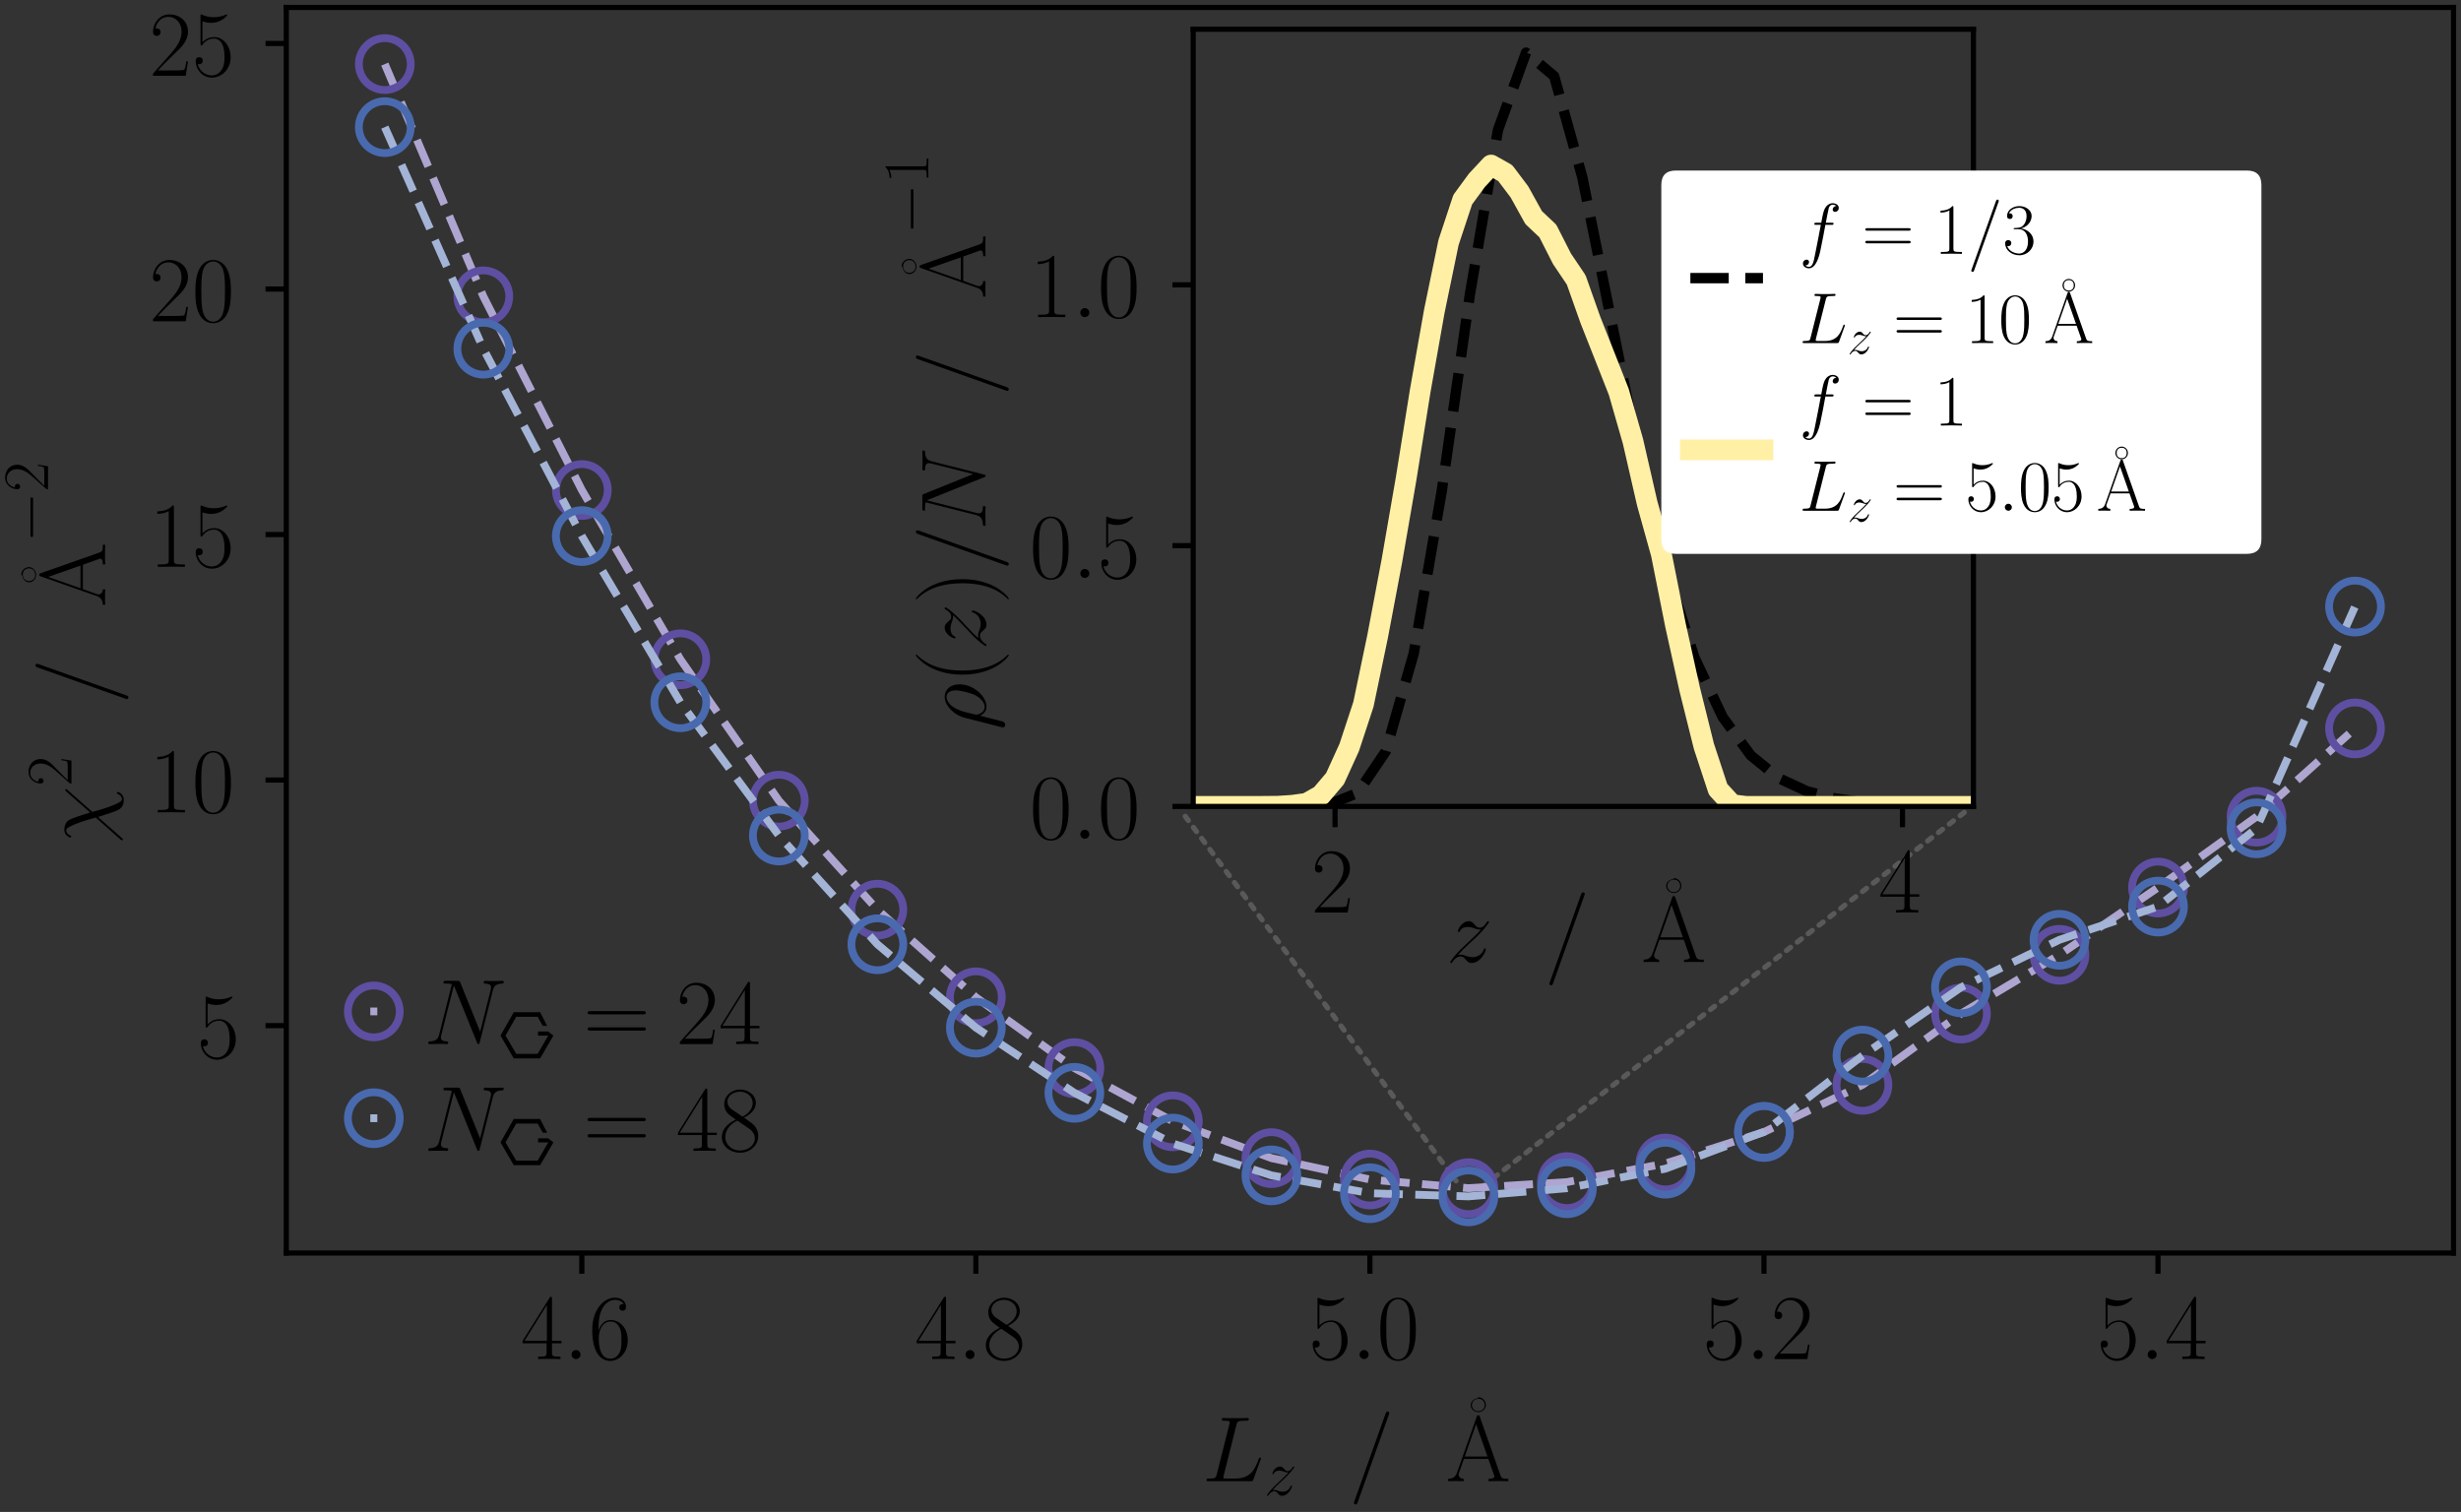 <?xml version="1.0" encoding="utf-8" standalone="no"?>
<!DOCTYPE svg PUBLIC "-//W3C//DTD SVG 1.1//EN"
  "http://www.w3.org/Graphics/SVG/1.1/DTD/svg11.dtd">
<!-- Created with matplotlib (https://matplotlib.org/) -->
<svg height="145.762pt" version="1.1" viewBox="0 0 237.251 145.762" width="237.251pt" xmlns="http://www.w3.org/2000/svg" xmlns:xlink="http://www.w3.org/1999/xlink">
 <rect x="0" y="0" width="237.251" height="145.762" fill="#333333" stroke="none"/>
 <defs>
  <style type="text/css">*{stroke-linecap:butt;stroke-linejoin:round;}</style>
 </defs>
 <g id="figure_1">
  <g id="patch_1">
   <path d="M 0 145.762 
L 237.251 145.762 
L 237.251 0 
L 0 0 
z
" style="fill:none;"/>
  </g>
  <g id="axes_1">
   <g id="patch_2">
    <path d="M 27.599 120.797 
L 236.531 120.797 
L 236.531 0.72 
L 27.599 0.72 
z
" style="fill:none;"/>
   </g>
   <g id="patch_3">
    <path d="M 114.263 78.701 
Q 127.317 96.271 140.371 113.841 
" style="fill:none;opacity:0.5;stroke:#808080;stroke-dasharray:0.5,0.825;stroke-dashoffset:0;stroke-linecap:round;stroke-width:0.5;"/>
   </g>
   <g id="patch_4">
    <path d="M 189.363 78.327 
Q 166.252 96.273 143.14 114.219 
" style="fill:none;opacity:0.5;stroke:#808080;stroke-dasharray:0.5,0.825;stroke-dashoffset:0;stroke-linecap:round;stroke-width:0.5;"/>
   </g>
   <g id="matplotlib.axis_1">
    <g id="xtick_1">
     <g id="line2d_1">
      <defs>
       <path d="M 0 0 
L 0 2 
" id="mc0e688451a" style="stroke:#000000;stroke-width:0.5;"/>
      </defs>
      <g>
       <use style="stroke:#000000;stroke-width:0.5;" x="56.09" xlink:href="#mc0e688451a" y="120.797"/>
      </g>
     </g>
     <g id="text_1">
      <!-- $\mathdefault{4.6}$ -->
      <g transform="translate(50.203 131.023)scale(0.09 -0.09)">
       <defs>
        <path d="M 33.594 64.797 
C 33.594 66.891 33.5 67 31.703 67 
L 2 19.594 
L 2 17 
L 27.797 17 
L 27.797 7.188 
C 27.797 3.594 27.594 2.594 20.594 2.594 
L 18.703 2.594 
L 18.703 0 
C 21.906 0.188 27.297 0.188 30.703 0.188 
C 34.094 0.188 39.5 0.188 42.703 0 
L 42.703 2.594 
L 40.797 2.594 
C 33.797 2.594 33.594 3.594 33.594 7.188 
L 33.594 17 
L 43.797 17 
L 43.797 19.594 
L 33.594 19.594 
z
M 28.094 58.172 
L 28.094 19.594 
L 4 19.594 
z
" id="CMR17-52"/>
        <path d="M 18.406 4.797 
C 18.406 7.688 16 9.688 13.594 9.688 
C 10.703 9.688 8.703 7.297 8.703 4.891 
C 8.703 2 11.094 0 13.5 0 
C 16.406 0 18.406 2.391 18.406 4.797 
z
" id="CMMI12-58"/>
        <path d="M 10.594 34.344 
C 10.594 58 21.797 63.688 28.297 63.688 
C 30.406 63.688 35.5 63.266 37.5 59.094 
C 35.906 59.094 32.906 59.094 32.906 55.594 
C 32.906 52.891 35.094 52 36.5 52 
C 37.406 52 40.094 52.391 40.094 55.797 
C 40.094 62.297 35.094 66 28.203 66 
C 16.297 66 3.797 53.297 3.797 31.422 
C 3.797 4.016 15.094 -2 23.094 -2 
C 32.797 -2 42 6.734 42 20.234 
C 42 32.828 33.906 42 23.703 42 
C 17.594 42 13.094 37.969 10.594 30.922 
z
M 23.094 0.391 
C 10.797 0.391 10.797 18.938 10.797 22.656 
C 10.797 29.906 14.203 40.391 23.5 40.391 
C 25.203 40.391 30.094 40.391 33.406 33.438 
C 35.203 29.516 35.203 25.375 35.203 20.344 
C 35.203 14.906 35.203 10.875 33.094 6.844 
C 30.906 2.703 27.703 0.391 23.094 0.391 
z
" id="CMR17-54"/>
       </defs>
       <use transform="scale(0.996)" xlink:href="#CMR17-52"/>
       <use transform="translate(45.69 0)scale(0.996)" xlink:href="#CMMI12-58"/>
       <use transform="translate(72.788 0)scale(0.996)" xlink:href="#CMR17-54"/>
      </g>
     </g>
    </g>
    <g id="xtick_2">
     <g id="line2d_2">
      <g>
       <use style="stroke:#000000;stroke-width:0.5;" x="94.078" xlink:href="#mc0e688451a" y="120.797"/>
      </g>
     </g>
     <g id="text_2">
      <!-- $\mathdefault{4.8}$ -->
      <g transform="translate(88.19 131.023)scale(0.09 -0.09)">
       <defs>
        <path d="M 27.203 35.766 
C 33.5 38.969 39.906 43.797 39.906 51.531 
C 39.906 60.688 31.094 66 23 66 
C 13.906 66 5.906 59.375 5.906 50.234 
C 5.906 47.719 6.5 43.391 10.406 39.578 
C 11.406 38.578 15.594 35.562 18.297 33.656 
C 13.797 31.344 3.297 25.812 3.297 14.766 
C 3.297 4.406 13.094 -2 22.797 -2 
C 33.5 -2 42.5 5.719 42.5 15.969 
C 42.5 25.109 36.406 29.328 32.406 32.047 
z
M 14.094 44.609 
C 13.297 45.109 9.297 48.219 9.297 52.938 
C 9.297 59.078 15.594 63.688 22.797 63.688 
C 30.703 63.688 36.5 58.062 36.5 51.531 
C 36.5 42.188 26.094 36.859 25.594 36.859 
C 25.5 36.859 25.406 36.859 24.594 37.469 
z
M 32.5 24 
C 34 22.906 38.797 19.578 38.797 13.453 
C 38.797 6.016 31.406 0.391 23 0.391 
C 13.906 0.391 7 6.922 7 14.859 
C 7 22.797 13.094 29.438 20 32.547 
z
" id="CMR17-56"/>
       </defs>
       <use transform="scale(0.996)" xlink:href="#CMR17-52"/>
       <use transform="translate(45.69 0)scale(0.996)" xlink:href="#CMMI12-58"/>
       <use transform="translate(72.788 0)scale(0.996)" xlink:href="#CMR17-56"/>
      </g>
     </g>
    </g>
    <g id="xtick_3">
     <g id="line2d_3">
      <g>
       <use style="stroke:#000000;stroke-width:0.5;" x="132.065" xlink:href="#mc0e688451a" y="120.797"/>
      </g>
     </g>
     <g id="text_3">
      <!-- $\mathdefault{5.0}$ -->
      <g transform="translate(126.178 131.023)scale(0.09 -0.09)">
       <defs>
        <path d="M 11.406 58.594 
C 12.406 58.188 16.5 56.891 20.703 56.891 
C 30 56.891 35.094 61.891 38 64.688 
C 38 65.484 38 66 37.406 66 
C 37.297 66 37.094 66 36.297 65.594 
C 32.797 64.094 28.703 63 23.703 63 
C 20.703 63 16.203 63.359 11.297 65.484 
C 10.203 66 10 66 9.906 66 
C 9.406 66 9.297 65.891 9.297 63.906 
L 9.297 34.859 
C 9.297 33.016 9.297 32.5 10.297 32.5 
C 10.797 32.5 11 32.703 11.5 33.422 
C 14.703 38.047 19.094 40 24.094 40 
C 27.594 40 35.094 37.734 35.094 20.203 
C 35.094 16.984 35.094 11.188 32.094 6.594 
C 29.594 2.484 25.703 0.391 21.406 0.391 
C 14.797 0.391 8.094 4.984 6.297 12.688 
C 6.703 12.594 7.5 12.391 7.906 12.391 
C 9.203 12.391 11.703 13.094 11.703 16.188 
C 11.703 18.891 9.797 20 7.906 20 
C 5.594 20 4.094 18.594 4.094 15.797 
C 4.094 7.094 11 -2 21.594 -2 
C 31.906 -2 41.703 6.891 41.703 19.797 
C 41.703 32.094 33.906 41.594 24.203 41.594 
C 19.094 41.594 14.797 39.688 11.406 36 
z
" id="CMR17-53"/>
        <path d="M 42 31.844 
C 42 37.969 41.906 48.422 37.703 56.453 
C 34 63.484 28.094 66 22.906 66 
C 18.094 66 12 63.781 8.203 56.562 
C 4.203 49.016 3.797 39.672 3.797 31.844 
C 3.797 26.109 3.906 17.375 7 9.734 
C 11.297 -0.609 19 -2 22.906 -2 
C 27.5 -2 34.5 -0.109 38.594 9.438 
C 41.594 16.375 42 24.5 42 31.844 
z
M 22.906 -0.406 
C 16.5 -0.406 12.703 5.125 11.297 12.75 
C 10.203 18.688 10.203 27.328 10.203 32.953 
C 10.203 40.688 10.203 47.109 11.5 53.234 
C 13.406 61.781 19 64.391 22.906 64.391 
C 27 64.391 32.297 61.672 34.203 53.438 
C 35.5 47.719 35.594 40.984 35.594 32.953 
C 35.594 26.422 35.594 18.375 34.406 12.453 
C 32.297 1.5 26.406 -0.406 22.906 -0.406 
z
" id="CMR17-48"/>
       </defs>
       <use transform="scale(0.996)" xlink:href="#CMR17-53"/>
       <use transform="translate(45.69 0)scale(0.996)" xlink:href="#CMMI12-58"/>
       <use transform="translate(72.788 0)scale(0.996)" xlink:href="#CMR17-48"/>
      </g>
     </g>
    </g>
    <g id="xtick_4">
     <g id="line2d_4">
      <g>
       <use style="stroke:#000000;stroke-width:0.5;" x="170.053" xlink:href="#mc0e688451a" y="120.797"/>
      </g>
     </g>
     <g id="text_4">
      <!-- $\mathdefault{5.2}$ -->
      <g transform="translate(164.165 131.023)scale(0.09 -0.09)">
       <defs>
        <path d="M 41.703 15.469 
L 39.906 15.469 
C 38.906 8.391 38.094 7.188 37.703 6.594 
C 37.203 5.797 30 5.797 28.594 5.797 
L 9.406 5.797 
C 13 9.688 20 16.766 28.5 24.938 
C 34.594 30.719 41.703 37.5 41.703 47.391 
C 41.703 59.188 32.297 66 21.797 66 
C 10.797 66 4.094 56.297 4.094 47.297 
C 4.094 43.391 7 42.891 8.203 42.891 
C 9.203 42.891 12.203 43.484 12.203 46.984 
C 12.203 50.094 9.594 51 8.203 51 
C 7.594 51 7 50.891 6.594 50.688 
C 8.5 59.188 14.297 63.391 20.406 63.391 
C 29.094 63.391 34.797 56.5 34.797 47.391 
C 34.797 38.703 29.703 31.219 24 24.734 
L 4.094 2.297 
L 4.094 0 
L 39.297 0 
z
" id="CMR17-50"/>
       </defs>
       <use transform="scale(0.996)" xlink:href="#CMR17-53"/>
       <use transform="translate(45.69 0)scale(0.996)" xlink:href="#CMMI12-58"/>
       <use transform="translate(72.788 0)scale(0.996)" xlink:href="#CMR17-50"/>
      </g>
     </g>
    </g>
    <g id="xtick_5">
     <g id="line2d_5">
      <g>
       <use style="stroke:#000000;stroke-width:0.5;" x="208.04" xlink:href="#mc0e688451a" y="120.797"/>
      </g>
     </g>
     <g id="text_5">
      <!-- $\mathdefault{5.4}$ -->
      <g transform="translate(202.153 131.023)scale(0.09 -0.09)">
       <use transform="scale(0.996)" xlink:href="#CMR17-53"/>
       <use transform="translate(45.69 0)scale(0.996)" xlink:href="#CMMI12-58"/>
       <use transform="translate(72.788 0)scale(0.996)" xlink:href="#CMR17-52"/>
      </g>
     </g>
    </g>
    <g id="text_6">
     <!-- $\alabel{L_z}{\angstrom}$ -->
     <g transform="translate(115.903 142.8)scale(0.09 -0.09)">
      <defs>
       <path d="M 36.703 60.312 
C 37.594 64.094 37.906 65.094 46.703 65.094 
C 49.406 65.094 50.094 65.094 50.094 66.984 
C 50.094 68 49 68 48.594 68 
C 46.594 68 44.297 67.797 42.297 67.797 
L 28.906 67.797 
C 27 67.797 24.797 68 22.906 68 
C 22.094 68 21 68 21 66.094 
C 21 65.094 21.906 65.094 23.406 65.094 
C 29.5 65.094 29.5 64.297 29.5 63.203 
C 29.5 63 29.5 62.406 29.094 60.906 
L 15.594 7.375 
C 14.703 3.891 14.5 2.891 7.5 2.891 
C 5.594 2.891 4.594 2.891 4.594 1.094 
C 4.594 0 5.203 0 7.203 0 
L 52 0 
C 54.203 0 54.297 0.094 55 1.891 
L 62.703 23.094 
C 62.906 23.594 63.094 24.188 63.094 24.484 
C 63.094 25.078 62.594 25.484 62.094 25.484 
C 62 25.484 61.5 25.484 61.297 25.078 
C 61.094 24.984 61.094 24.781 60.297 22.891 
C 57.094 14.141 52.594 2.891 35.703 2.891 
L 26.094 2.891 
C 24.703 2.891 24.5 2.891 23.906 2.984 
C 22.797 3.094 22.703 3.297 22.703 4.094 
C 22.703 4.781 22.906 5.375 23.094 6.281 
z
" id="CMMI12-76"/>
       <path d="M 12.703 7.594 
C 17 12.641 20.5 15.859 25.5 20.516 
C 31.5 25.891 34.094 28.469 35.5 30.031 
C 42.5 37.047 46 42.391 46 43.188 
C 46 44 45.203 44 45 44 
C 44.297 44 44.094 43.594 43.594 42.891 
C 41.094 38.594 38.703 37 36.094 37 
C 34 37 32.906 37.547 31 39.797 
C 28.906 42.297 27.203 44 24.297 44 
C 17 44 12.594 35.391 12.594 33.234 
C 12.594 32.922 12.703 32.297 13.594 32.297 
C 14.406 32.297 14.5 32.719 14.797 33.438 
C 16.5 37.297 21.297 37.734 23.203 37.734 
C 25.297 37.734 27.297 37.297 29.406 36.594 
C 33.203 34.984 34.797 34.984 35.797 34.984 
C 36.5 34.984 36.906 34.984 37.406 35.094 
C 34.094 31.062 28.703 26.094 24.203 21.859 
L 14.094 12.234 
C 8 5.938 4.297 0.5 4.297 -0.203 
C 4.297 -0.812 4.797 -1 5.406 -1 
C 6 -1 6.094 -0.906 6.797 0.297 
C 8.406 2.797 11.594 6 15.297 6 
C 17.406 6 18.406 5.562 20.406 3.297 
C 22.297 1.094 24 -1 27.203 -1 
C 37 -1 42.594 11.297 42.594 13.688 
C 42.594 14.094 42.5 14.719 41.5 14.719 
C 40.703 14.719 40.594 14.297 40.297 13.266 
C 38.094 7.188 32.203 5.25 28.297 5.25 
C 26.203 5.25 24.203 5.688 22.094 6.391 
C 18.094 8 17 8 15.703 8 
C 14.703 8 13.594 8 12.703 7.594 
z
" id="CMMI12-122"/>
       <path d="M 42.906 71.297 
C 42.906 71.391 43.5 72.891 43.5 73.094 
C 43.5 74.297 42.5 75 41.703 75 
C 41.203 75 40.297 75 39.5 72.797 
L 6 -21.312 
C 6 -21.406 5.406 -22.906 5.406 -23.109 
C 5.406 -24.312 6.406 -25 7.203 -25 
C 7.797 -25 8.703 -24.906 9.406 -22.812 
z
" id="CMMI12-61"/>
       <path d="M 32.594 64 
C 29 63.328 25.406 60.875 25.406 56.453 
L 25.406 55.781 
C 25.906 51.922 29.5 49 33.594 49 
C 37.703 49 41.703 52.484 41.703 56.547 
L 41.703 57.297 
C 41.203 61.891 37.594 65 33.5 65 
C 33.203 64.094 32.906 64 32.594 64 
z
M 26.703 55.781 
L 26.703 56.453 
C 26.703 61 30 63.391 33.703 63.391 
C 37.406 63.391 39.906 60.891 40.406 57.5 
L 40.406 56.797 
C 40.406 52.391 37.094 50 33.406 50 
C 29.703 50 27.203 52.5 26.703 55.891 
z
" id="Computer_Modern_Roman-6"/>
       <path d="M 36.297 69.391 
C 35.797 70.688 35.594 71 34.594 71 
C 33.594 71 33.406 70.688 32.906 69.391 
L 11.703 9.062 
C 9.797 3.688 5.797 2.594 2.297 2.594 
L 2.297 0 
C 4.094 0.188 8.094 0.188 10 0.188 
C 12.5 0.188 16.5 0.188 18.906 0 
L 18.906 2.594 
C 14.203 2.797 13.5 5.969 13.5 7.172 
C 13.5 8.062 13.703 8.562 13.906 9.156 
L 19.203 24 
L 45.406 24 
L 51.406 7.078 
C 51.906 5.875 51.906 5.672 51.906 5.281 
C 51.906 2.594 47.594 2.594 45.703 2.594 
L 45.703 0 
C 48.594 0.188 53.797 0.188 56.906 0.188 
C 59.5 0.188 64.5 0.188 66.906 0 
L 66.906 2.594 
C 61.594 2.594 59.797 2.594 58.5 6.281 
z
M 32.297 61.312 
L 44.5 26.594 
L 20.094 26.594 
z
" id="CMR17-65"/>
      </defs>
      <use transform="scale(0.996)" xlink:href="#CMMI12-76"/>
      <use transform="translate(66.371 -14.944)scale(0.697)" xlink:href="#CMMI12-122"/>
      <use transform="translate(157.045 0)scale(0.996)" xlink:href="#CMMI12-61"/>
      <use transform="translate(262.284 25.192)scale(0.996)" xlink:href="#Computer_Modern_Roman-6"/>
      <use transform="translate(261.168 0)scale(0.996)" xlink:href="#CMR17-65"/>
     </g>
    </g>
   </g>
   <g id="matplotlib.axis_2">
    <g id="ytick_1">
     <g id="line2d_6">
      <defs>
       <path d="M 0 0 
L -2 0 
" id="m5ebac0541a" style="stroke:#000000;stroke-width:0.5;"/>
      </defs>
      <g>
       <use style="stroke:#000000;stroke-width:0.5;" x="27.599" xlink:href="#m5ebac0541a" y="98.875"/>
      </g>
     </g>
     <g id="text_7">
      <!-- $\mathdefault{5}$ -->
      <g transform="translate(18.992 101.988)scale(0.09 -0.09)">
       <use transform="scale(0.996)" xlink:href="#CMR17-53"/>
      </g>
     </g>
    </g>
    <g id="ytick_2">
     <g id="line2d_7">
      <g>
       <use style="stroke:#000000;stroke-width:0.5;" x="27.599" xlink:href="#m5ebac0541a" y="75.204"/>
      </g>
     </g>
     <g id="text_8">
      <!-- $\mathdefault{10}$ -->
      <g transform="translate(14.384 78.318)scale(0.09 -0.09)">
       <defs>
        <path d="M 26.594 63.797 
C 26.594 65.891 26.5 66 25.094 66 
C 21.203 61.359 15.297 59.891 9.703 59.688 
C 9.406 59.688 8.906 59.688 8.797 59.5 
C 8.703 59.297 8.703 59.094 8.703 57 
C 11.797 57 17 57.594 21 59.984 
L 21 7.297 
C 21 3.797 20.797 2.594 12.203 2.594 
L 9.203 2.594 
L 9.203 0 
C 14 0.094 19 0.188 23.797 0.188 
C 28.594 0.188 33.594 0.094 38.406 0 
L 38.406 2.594 
L 35.406 2.594 
C 26.797 2.594 26.594 3.688 26.594 7.297 
z
" id="CMR17-49"/>
       </defs>
       <use transform="scale(0.996)" xlink:href="#CMR17-49"/>
       <use transform="translate(45.69 0)scale(0.996)" xlink:href="#CMR17-48"/>
      </g>
     </g>
    </g>
    <g id="ytick_3">
     <g id="line2d_8">
      <g>
       <use style="stroke:#000000;stroke-width:0.5;" x="27.599" xlink:href="#m5ebac0541a" y="51.533"/>
      </g>
     </g>
     <g id="text_9">
      <!-- $\mathdefault{15}$ -->
      <g transform="translate(14.384 54.647)scale(0.09 -0.09)">
       <use transform="scale(0.996)" xlink:href="#CMR17-49"/>
       <use transform="translate(45.69 0)scale(0.996)" xlink:href="#CMR17-53"/>
      </g>
     </g>
    </g>
    <g id="ytick_4">
     <g id="line2d_9">
      <g>
       <use style="stroke:#000000;stroke-width:0.5;" x="27.599" xlink:href="#m5ebac0541a" y="27.863"/>
      </g>
     </g>
     <g id="text_10">
      <!-- $\mathdefault{20}$ -->
      <g transform="translate(14.384 30.976)scale(0.09 -0.09)">
       <use transform="scale(0.996)" xlink:href="#CMR17-50"/>
       <use transform="translate(45.69 0)scale(0.996)" xlink:href="#CMR17-48"/>
      </g>
     </g>
    </g>
    <g id="ytick_5">
     <g id="line2d_10">
      <g>
       <use style="stroke:#000000;stroke-width:0.5;" x="27.599" xlink:href="#m5ebac0541a" y="4.192"/>
      </g>
     </g>
     <g id="text_11">
      <!-- $\mathdefault{25}$ -->
      <g transform="translate(14.384 7.305)scale(0.09 -0.09)">
       <use transform="scale(0.996)" xlink:href="#CMR17-50"/>
       <use transform="translate(45.69 0)scale(0.996)" xlink:href="#CMR17-53"/>
      </g>
     </g>
    </g>
    <g id="text_12">
     <!-- $\alabel{\chi^2}{\angstrom^{-2}}$ -->
     <g transform="translate(10.143 81.29)rotate(-90)scale(0.09 -0.09)">
      <defs>
       <path d="M 33 16.172 
C 30.297 24.406 30.906 23.609 28.406 30.562 
C 25.297 39.109 24.5 39.797 23.094 41.188 
C 21.297 42.797 17.906 44 14.406 44 
C 8.797 44 6.094 38.812 6.094 37.516 
C 6.094 36.922 6.594 36.625 7.203 36.625 
C 8 36.625 8.203 37.125 8.297 37.516 
C 9.797 41.391 12.906 41.984 13.797 41.984 
C 16.703 41.984 19.5 34.844 21.297 30.078 
C 23.703 24.016 24.906 19.844 27.594 10.203 
L 4 -16.406 
C 3.094 -17.5 3.094 -17.906 3.094 -18 
C 3.094 -18.812 3.594 -19 4 -19 
C 4.406 -19 4.703 -18.812 5 -18.5 
C 7.797 -15.719 14 -8.359 16.594 -5.391 
L 28.203 7.719 
C 33.094 -7.484 33.094 -7.672 34.594 -11.359 
C 36.203 -15.125 38.297 -20 46.797 -20 
C 52.5 -20 55.094 -14.922 55.094 -13.531 
C 55.094 -12.844 54.5 -12.641 54 -12.641 
C 53.203 -12.641 53.094 -13.047 52.797 -13.844 
C 51.703 -16.625 49.094 -18 47.5 -18 
C 46.203 -18 44.594 -18 40.203 -6.984 
C 37.594 -0.328 35.297 7.609 33.594 13.781 
L 57.297 40.594 
C 58.094 41.484 58.203 41.594 58.203 41.984 
C 58.203 42.688 57.703 43 57.203 43 
C 56.906 43 56.594 43 55.594 41.891 
z
" id="CMMI12-31"/>
       <path d="M 65.906 23 
C 67.594 23 69.406 23 69.406 25 
C 69.406 27 67.594 27 65.906 27 
L 11.797 27 
C 10.094 27 8.297 27 8.297 25 
C 8.297 23 10.094 23 11.797 23 
z
" id="CMSY10-0"/>
      </defs>
      <use transform="scale(0.996)" xlink:href="#CMMI12-31"/>
      <use transform="translate(61.113 36.154)scale(0.697)" xlink:href="#CMR17-50"/>
      <use transform="translate(148.942 0)scale(0.996)" xlink:href="#CMMI12-61"/>
      <use transform="translate(254.181 25.192)scale(0.996)" xlink:href="#Computer_Modern_Roman-6"/>
      <use transform="translate(253.065 0)scale(0.996)" xlink:href="#CMR17-65"/>
      <use transform="translate(322.138 61.234)scale(0.697)" xlink:href="#CMSY10-0"/>
      <use transform="translate(376.379 61.234)scale(0.697)" xlink:href="#CMR17-50"/>
     </g>
    </g>
   </g>
   <g id="line2d_11">
    <path clip-path="url(#pa6f4c1dc0e)" d="M 37.096 6.178 
L 46.593 28.569 
L 56.09 47.242 
L 65.587 63.56 
L 75.084 77.19 
L 84.581 87.698 
L 94.078 96.146 
L 103.575 102.973 
L 113.071 108.101 
L 122.568 111.65 
L 132.065 113.714 
L 141.562 114.547 
L 151.059 113.963 
L 160.556 112.168 
L 170.053 109.134 
L 179.55 104.588 
L 189.046 97.72 
L 198.543 92.049 
L 208.04 85.564 
L 217.537 78.733 
L 227.034 70.226 
" style="fill:none;stroke:#aea6d0;stroke-dasharray:2.775,1.2;stroke-dashoffset:0;stroke-width:0.75;"/>
    <defs>
     <path d="M 0 2.5 
C 0.663 2.5 1.299 2.237 1.768 1.768 
C 2.237 1.299 2.5 0.663 2.5 0 
C 2.5 -0.663 2.237 -1.299 1.768 -1.768 
C 1.299 -2.237 0.663 -2.5 0 -2.5 
C -0.663 -2.5 -1.299 -2.237 -1.768 -1.768 
C -2.237 -1.299 -2.5 -0.663 -2.5 0 
C -2.5 0.663 -2.237 1.299 -1.768 1.768 
C -1.299 2.237 -0.663 2.5 0 2.5 
z
" id="m2dda5e895d" style="stroke:#5e4fa2;stroke-width:0.75;"/>
    </defs>
    <g clip-path="url(#pa6f4c1dc0e)">
     <use style="fill-opacity:0;stroke:#5e4fa2;stroke-width:0.75;" x="37.096" xlink:href="#m2dda5e895d" y="6.178"/>
     <use style="fill-opacity:0;stroke:#5e4fa2;stroke-width:0.75;" x="46.593" xlink:href="#m2dda5e895d" y="28.569"/>
     <use style="fill-opacity:0;stroke:#5e4fa2;stroke-width:0.75;" x="56.09" xlink:href="#m2dda5e895d" y="47.242"/>
     <use style="fill-opacity:0;stroke:#5e4fa2;stroke-width:0.75;" x="65.587" xlink:href="#m2dda5e895d" y="63.56"/>
     <use style="fill-opacity:0;stroke:#5e4fa2;stroke-width:0.75;" x="75.084" xlink:href="#m2dda5e895d" y="77.19"/>
     <use style="fill-opacity:0;stroke:#5e4fa2;stroke-width:0.75;" x="84.581" xlink:href="#m2dda5e895d" y="87.698"/>
     <use style="fill-opacity:0;stroke:#5e4fa2;stroke-width:0.75;" x="94.078" xlink:href="#m2dda5e895d" y="96.146"/>
     <use style="fill-opacity:0;stroke:#5e4fa2;stroke-width:0.75;" x="103.575" xlink:href="#m2dda5e895d" y="102.973"/>
     <use style="fill-opacity:0;stroke:#5e4fa2;stroke-width:0.75;" x="113.071" xlink:href="#m2dda5e895d" y="108.101"/>
     <use style="fill-opacity:0;stroke:#5e4fa2;stroke-width:0.75;" x="122.568" xlink:href="#m2dda5e895d" y="111.65"/>
     <use style="fill-opacity:0;stroke:#5e4fa2;stroke-width:0.75;" x="132.065" xlink:href="#m2dda5e895d" y="113.714"/>
     <use style="fill-opacity:0;stroke:#5e4fa2;stroke-width:0.75;" x="141.562" xlink:href="#m2dda5e895d" y="114.547"/>
     <use style="fill-opacity:0;stroke:#5e4fa2;stroke-width:0.75;" x="151.059" xlink:href="#m2dda5e895d" y="113.963"/>
     <use style="fill-opacity:0;stroke:#5e4fa2;stroke-width:0.75;" x="160.556" xlink:href="#m2dda5e895d" y="112.168"/>
     <use style="fill-opacity:0;stroke:#5e4fa2;stroke-width:0.75;" x="170.053" xlink:href="#m2dda5e895d" y="109.134"/>
     <use style="fill-opacity:0;stroke:#5e4fa2;stroke-width:0.75;" x="179.55" xlink:href="#m2dda5e895d" y="104.588"/>
     <use style="fill-opacity:0;stroke:#5e4fa2;stroke-width:0.75;" x="189.046" xlink:href="#m2dda5e895d" y="97.72"/>
     <use style="fill-opacity:0;stroke:#5e4fa2;stroke-width:0.75;" x="198.543" xlink:href="#m2dda5e895d" y="92.049"/>
     <use style="fill-opacity:0;stroke:#5e4fa2;stroke-width:0.75;" x="208.04" xlink:href="#m2dda5e895d" y="85.564"/>
     <use style="fill-opacity:0;stroke:#5e4fa2;stroke-width:0.75;" x="217.537" xlink:href="#m2dda5e895d" y="78.733"/>
     <use style="fill-opacity:0;stroke:#5e4fa2;stroke-width:0.75;" x="227.034" xlink:href="#m2dda5e895d" y="70.226"/>
    </g>
   </g>
   <g id="line2d_12">
    <path clip-path="url(#pa6f4c1dc0e)" d="M 37.096 12.256 
L 46.593 33.616 
L 56.09 51.683 
L 65.587 67.703 
L 75.084 80.549 
L 84.581 91.034 
L 94.078 99.07 
L 103.575 105.355 
L 113.071 110.246 
L 122.568 113.314 
L 132.065 115.034 
L 141.562 115.339 
L 151.059 114.555 
L 160.556 112.67 
L 170.053 109.116 
L 179.55 101.767 
L 189.046 95.188 
L 198.543 90.603 
L 208.04 87.4 
L 217.537 79.854 
L 227.034 58.477 
" style="fill:none;stroke:#a3b4d6;stroke-dasharray:2.775,1.2;stroke-dashoffset:0;stroke-width:0.75;"/>
    <defs>
     <path d="M 0 2.5 
C 0.663 2.5 1.299 2.237 1.768 1.768 
C 2.237 1.299 2.5 0.663 2.5 0 
C 2.5 -0.663 2.237 -1.299 1.768 -1.768 
C 1.299 -2.237 0.663 -2.5 0 -2.5 
C -0.663 -2.5 -1.299 -2.237 -1.768 -1.768 
C -2.237 -1.299 -2.5 -0.663 -2.5 0 
C -2.5 0.663 -2.237 1.299 -1.768 1.768 
C -1.299 2.237 -0.663 2.5 0 2.5 
z
" id="m3376b4f2a3" style="stroke:#496aaf;stroke-width:0.75;"/>
    </defs>
    <g clip-path="url(#pa6f4c1dc0e)">
     <use style="fill-opacity:0;stroke:#496aaf;stroke-width:0.75;" x="37.096" xlink:href="#m3376b4f2a3" y="12.256"/>
     <use style="fill-opacity:0;stroke:#496aaf;stroke-width:0.75;" x="46.593" xlink:href="#m3376b4f2a3" y="33.616"/>
     <use style="fill-opacity:0;stroke:#496aaf;stroke-width:0.75;" x="56.09" xlink:href="#m3376b4f2a3" y="51.683"/>
     <use style="fill-opacity:0;stroke:#496aaf;stroke-width:0.75;" x="65.587" xlink:href="#m3376b4f2a3" y="67.703"/>
     <use style="fill-opacity:0;stroke:#496aaf;stroke-width:0.75;" x="75.084" xlink:href="#m3376b4f2a3" y="80.549"/>
     <use style="fill-opacity:0;stroke:#496aaf;stroke-width:0.75;" x="84.581" xlink:href="#m3376b4f2a3" y="91.034"/>
     <use style="fill-opacity:0;stroke:#496aaf;stroke-width:0.75;" x="94.078" xlink:href="#m3376b4f2a3" y="99.07"/>
     <use style="fill-opacity:0;stroke:#496aaf;stroke-width:0.75;" x="103.575" xlink:href="#m3376b4f2a3" y="105.355"/>
     <use style="fill-opacity:0;stroke:#496aaf;stroke-width:0.75;" x="113.071" xlink:href="#m3376b4f2a3" y="110.246"/>
     <use style="fill-opacity:0;stroke:#496aaf;stroke-width:0.75;" x="122.568" xlink:href="#m3376b4f2a3" y="113.314"/>
     <use style="fill-opacity:0;stroke:#496aaf;stroke-width:0.75;" x="132.065" xlink:href="#m3376b4f2a3" y="115.034"/>
     <use style="fill-opacity:0;stroke:#496aaf;stroke-width:0.75;" x="141.562" xlink:href="#m3376b4f2a3" y="115.339"/>
     <use style="fill-opacity:0;stroke:#496aaf;stroke-width:0.75;" x="151.059" xlink:href="#m3376b4f2a3" y="114.555"/>
     <use style="fill-opacity:0;stroke:#496aaf;stroke-width:0.75;" x="160.556" xlink:href="#m3376b4f2a3" y="112.67"/>
     <use style="fill-opacity:0;stroke:#496aaf;stroke-width:0.75;" x="170.053" xlink:href="#m3376b4f2a3" y="109.116"/>
     <use style="fill-opacity:0;stroke:#496aaf;stroke-width:0.75;" x="179.55" xlink:href="#m3376b4f2a3" y="101.767"/>
     <use style="fill-opacity:0;stroke:#496aaf;stroke-width:0.75;" x="189.046" xlink:href="#m3376b4f2a3" y="95.188"/>
     <use style="fill-opacity:0;stroke:#496aaf;stroke-width:0.75;" x="198.543" xlink:href="#m3376b4f2a3" y="90.603"/>
     <use style="fill-opacity:0;stroke:#496aaf;stroke-width:0.75;" x="208.04" xlink:href="#m3376b4f2a3" y="87.4"/>
     <use style="fill-opacity:0;stroke:#496aaf;stroke-width:0.75;" x="217.537" xlink:href="#m3376b4f2a3" y="79.854"/>
     <use style="fill-opacity:0;stroke:#496aaf;stroke-width:0.75;" x="227.034" xlink:href="#m3376b4f2a3" y="58.477"/>
    </g>
   </g>
   <g id="patch_5">
    <path d="M 27.599 120.797 
L 27.599 0.72 
" style="fill:none;stroke:#000000;stroke-linecap:square;stroke-linejoin:miter;stroke-width:0.5;"/>
   </g>
   <g id="patch_6">
    <path d="M 236.531 120.797 
L 236.531 0.72 
" style="fill:none;stroke:#000000;stroke-linecap:square;stroke-linejoin:miter;stroke-width:0.5;"/>
   </g>
   <g id="patch_7">
    <path d="M 27.599 120.797 
L 236.531 120.797 
" style="fill:none;stroke:#000000;stroke-linecap:square;stroke-linejoin:miter;stroke-width:0.5;"/>
   </g>
   <g id="patch_8">
    <path d="M 27.599 0.72 
L 236.531 0.72 
" style="fill:none;stroke:#000000;stroke-linecap:square;stroke-linejoin:miter;stroke-width:0.5;"/>
   </g>
   <g id="legend_1">
    <g id="line2d_13">
     <path d="M 35.699 97.507 
L 36.374 97.507 
" style="fill:none;stroke:#aea6d0;stroke-dasharray:2.775,1.2;stroke-dashoffset:0;stroke-width:0.75;"/>
    </g>
    <g id="line2d_14">
     <g>
      <use style="fill-opacity:0;stroke:#5e4fa2;stroke-width:0.75;" x="36.037" xlink:href="#m2dda5e895d" y="97.507"/>
     </g>
    </g>
    <g id="text_13">
     <!-- $N_{\graphene} = 24$ -->
     <g transform="translate(40.874 100.657)scale(0.09 -0.09)">
      <defs>
       <path d="M 74 57.531 
C 75.094 61.812 76.703 64.797 84.297 65.094 
C 84.594 65.094 85.797 65.188 85.797 66.891 
C 85.797 68 84.906 68 84.5 68 
C 82.5 68 77.406 67.797 75.406 67.797 
L 70.594 67.797 
C 69.203 67.797 67.406 68 66 68 
C 65.406 68 64.203 68 64.203 66.094 
C 64.203 65.094 65 65.094 65.703 65.094 
C 71.703 64.891 72.094 62.609 72.094 60.812 
C 72.094 59.922 72 59.625 71.703 58.219 
L 60.406 13.344 
L 39 66.297 
C 38.297 67.891 38.203 68 36 68 
L 23.797 68 
C 21.797 68 20.906 68 20.906 66.094 
C 20.906 65.094 21.594 65.094 23.5 65.094 
C 24 65.094 29.906 65.094 29.906 64.203 
C 29.906 64 29.703 63.203 29.594 62.906 
L 16.297 10.156 
C 15.094 5.281 12.703 3.188 6.094 2.891 
C 5.594 2.891 4.594 2.797 4.594 1 
C 4.594 0 5.594 0 5.906 0 
C 7.906 0 13 0.188 15 0.188 
L 19.797 0.188 
C 21.203 0.188 22.906 0 24.297 0 
C 25 0 26.094 0 26.094 1.891 
C 26.094 2.797 25.094 2.891 24.703 2.891 
C 21.406 2.984 18.203 3.594 18.203 7.172 
C 18.203 7.969 18.406 8.859 18.594 9.656 
L 32.094 62.906 
C 32.703 61.906 32.703 61.703 33.094 60.812 
L 56.906 1.797 
C 57.406 0.594 57.594 0 58.5 0 
C 59.5 0 59.594 0.297 60 2 
z
" id="CMMI12-78"/>
       <path d="M 63.203 41.328 
L 63.203 35 
L 78.906 35 
L 62.594 7 
L 29.703 7 
L 13.203 35.094 
L 29.703 64 
L 62.594 64 
L 70.5 50 
L 77.203 50 
L 66.406 71 
L 25.906 71 
L 5.5 35.094 
L 25.906 0 
L 66.406 0 
L 86.797 35 
L 78.703 41.328 
z
" id="SVRsymbols-115"/>
       <path d="M 64.297 32 
C 65.797 32 67.297 32 67.297 33.688 
C 67.297 35.5 65.594 35.5 63.906 35.5 
L 8 35.5 
C 6.297 35.5 4.594 35.5 4.594 33.688 
C 4.594 32 6.094 32 7.594 32 
z
M 63.906 14.484 
C 65.594 14.484 67.297 14.484 67.297 16.297 
C 67.297 18 65.797 18 64.297 18 
L 7.594 18 
C 6.094 18 4.594 18 4.594 16.297 
C 4.594 14.484 6.297 14.484 8 14.484 
z
" id="CMR17-61"/>
      </defs>
      <use transform="scale(0.996)" xlink:href="#CMMI12-78"/>
      <use transform="translate(78.115 -15.338)scale(0.697)" xlink:href="#SVRsymbols-115"/>
      <use transform="translate(170.656 0)scale(0.996)" xlink:href="#CMR17-61"/>
      <use transform="translate(270.044 0)scale(0.996)" xlink:href="#CMR17-50"/>
      <use transform="translate(315.735 0)scale(0.996)" xlink:href="#CMR17-52"/>
     </g>
    </g>
    <g id="line2d_15">
     <path d="M 35.699 107.803 
L 36.374 107.803 
" style="fill:none;stroke:#a3b4d6;stroke-dasharray:2.775,1.2;stroke-dashoffset:0;stroke-width:0.75;"/>
    </g>
    <g id="line2d_16">
     <g>
      <use style="fill-opacity:0;stroke:#496aaf;stroke-width:0.75;" x="36.037" xlink:href="#m3376b4f2a3" y="107.803"/>
     </g>
    </g>
    <g id="text_14">
     <!-- $N_{\graphene} = 48$ -->
     <g transform="translate(40.874 110.953)scale(0.09 -0.09)">
      <use transform="scale(0.996)" xlink:href="#CMMI12-78"/>
      <use transform="translate(78.115 -15.338)scale(0.697)" xlink:href="#SVRsymbols-115"/>
      <use transform="translate(170.656 0)scale(0.996)" xlink:href="#CMR17-61"/>
      <use transform="translate(270.044 0)scale(0.996)" xlink:href="#CMR17-52"/>
      <use transform="translate(315.735 0)scale(0.996)" xlink:href="#CMR17-56"/>
     </g>
    </g>
   </g>
  </g>
  <g id="axes_2">
   <g id="patch_9">
    <path d="M 115.029 77.746 
L 190.245 77.746 
L 190.245 2.818 
L 115.029 2.818 
z
" style="fill:none;"/>
   </g>
   <g id="matplotlib.axis_3">
    <g id="xtick_6">
     <g id="line2d_17">
      <g>
       <use style="stroke:#000000;stroke-width:0.5;" x="128.705" xlink:href="#mc0e688451a" y="77.746"/>
      </g>
     </g>
     <g id="text_15">
      <!-- $\mathdefault{2}$ -->
      <g transform="translate(126.401 87.973)scale(0.09 -0.09)">
       <use transform="scale(0.996)" xlink:href="#CMR17-50"/>
      </g>
     </g>
    </g>
    <g id="xtick_7">
     <g id="line2d_18">
      <g>
       <use style="stroke:#000000;stroke-width:0.5;" x="183.407" xlink:href="#mc0e688451a" y="77.746"/>
      </g>
     </g>
     <g id="text_16">
      <!-- $\mathdefault{4}$ -->
      <g transform="translate(181.103 87.973)scale(0.09 -0.09)">
       <use transform="scale(0.996)" xlink:href="#CMR17-52"/>
      </g>
     </g>
    </g>
    <g id="text_17">
     <!-- $\alabel{z}{\angstrom}$ -->
     <g transform="translate(139.422 92.75)scale(0.09 -0.09)">
      <use transform="scale(0.996)" xlink:href="#CMMI12-122"/>
      <use transform="translate(105.103 0)scale(0.996)" xlink:href="#CMMI12-61"/>
      <use transform="translate(210.342 25.192)scale(0.996)" xlink:href="#Computer_Modern_Roman-6"/>
      <use transform="translate(209.226 0)scale(0.996)" xlink:href="#CMR17-65"/>
     </g>
    </g>
   </g>
   <g id="matplotlib.axis_4">
    <g id="ytick_6">
     <g id="line2d_19">
      <g>
       <use style="stroke:#000000;stroke-width:0.5;" x="115.029" xlink:href="#m5ebac0541a" y="77.746"/>
      </g>
     </g>
     <g id="text_18">
      <!-- $\mathdefault{0.0}$ -->
      <g transform="translate(99.254 80.86)scale(0.09 -0.09)">
       <use transform="scale(0.996)" xlink:href="#CMR17-48"/>
       <use transform="translate(45.69 0)scale(0.996)" xlink:href="#CMMI12-58"/>
       <use transform="translate(72.788 0)scale(0.996)" xlink:href="#CMR17-48"/>
      </g>
     </g>
    </g>
    <g id="ytick_7">
     <g id="line2d_20">
      <g>
       <use style="stroke:#000000;stroke-width:0.5;" x="115.029" xlink:href="#m5ebac0541a" y="52.603"/>
      </g>
     </g>
     <g id="text_19">
      <!-- $\mathdefault{0.5}$ -->
      <g transform="translate(99.254 55.716)scale(0.09 -0.09)">
       <use transform="scale(0.996)" xlink:href="#CMR17-48"/>
       <use transform="translate(45.69 0)scale(0.996)" xlink:href="#CMMI12-58"/>
       <use transform="translate(72.788 0)scale(0.996)" xlink:href="#CMR17-53"/>
      </g>
     </g>
    </g>
    <g id="ytick_8">
     <g id="line2d_21">
      <g>
       <use style="stroke:#000000;stroke-width:0.5;" x="115.029" xlink:href="#m5ebac0541a" y="27.459"/>
      </g>
     </g>
     <g id="text_20">
      <!-- $\mathdefault{1.0}$ -->
      <g transform="translate(99.254 30.572)scale(0.09 -0.09)">
       <use transform="scale(0.996)" xlink:href="#CMR17-49"/>
       <use transform="translate(45.69 0)scale(0.996)" xlink:href="#CMMI12-58"/>
       <use transform="translate(72.788 0)scale(0.996)" xlink:href="#CMR17-48"/>
      </g>
     </g>
    </g>
    <g id="text_21">
     <!-- $\alabel{\rho(z)/N}{\angstrom^{-1}}$ -->
     <g transform="translate(95.013 70.375)rotate(-90)scale(0.09 -0.09)">
      <defs>
       <path d="M 3.094 -16.953 
C 3 -17.438 2.797 -18.031 2.797 -18.609 
C 2.797 -20.109 4 -21.109 5.5 -21.109 
C 7 -21.109 8.406 -20.109 9 -18.719 
C 9.406 -17.828 12.203 -6.094 15.406 6.078 
C 17.406 1.094 21.094 -1 25 -1 
C 36.297 -1 49.094 12.969 49.094 28.031 
C 49.094 38.703 42.594 44 35.703 44 
C 26.906 44 16.203 34.906 12.906 21.641 
z
M 24.906 1 
C 18.094 1 16.406 8.875 16.406 10.078 
C 16.406 10.672 18.906 20.141 19.203 21.641 
C 24.297 41.5 34.094 41.984 35.594 41.984 
C 40.094 41.984 42.594 37.906 42.594 32.016 
C 42.594 26.938 39.906 17.047 38.203 12.859 
C 35.203 5.984 30 1 24.906 1 
z
" id="CMMI12-26"/>
       <path d="M 30.594 -24.406 
C 30.594 -24.312 30.594 -24.109 30.297 -23.812 
C 25.703 -19.109 13.406 -6.297 13.406 24.938 
C 13.406 56.172 25.5 68.875 30.406 73.891 
C 30.406 73.984 30.594 74.188 30.594 74.484 
C 30.594 74.797 30.297 75 29.906 75 
C 28.797 75 20.297 67.578 15.406 56.562 
C 10.406 45.453 9 34.656 9 25.047 
C 9 17.828 9.703 5.625 15.703 -7.297 
C 20.5 -17.703 28.703 -25 29.906 -25 
C 30.406 -25 30.594 -24.812 30.594 -24.406 
z
" id="CMR17-40"/>
       <path d="M 26.297 24.938 
C 26.297 32.141 25.594 44.359 19.594 57.266 
C 14.797 67.688 6.594 75 5.406 75 
C 5.094 75 4.703 74.891 4.703 74.391 
C 4.703 74.188 4.797 74.094 4.906 73.891 
C 9.703 68.875 21.906 56.172 21.906 25.047 
C 21.906 -6.188 9.797 -18.906 4.906 -23.906 
C 4.797 -24.109 4.703 -24.203 4.703 -24.406 
C 4.703 -24.906 5.094 -25 5.406 -25 
C 6.5 -25 15 -17.609 19.906 -6.594 
C 24.906 4.516 26.297 15.328 26.297 24.938 
z
" id="CMR17-41"/>
      </defs>
      <use transform="scale(0.996)" xlink:href="#CMMI12-26"/>
      <use transform="translate(50.314 0)scale(0.996)" xlink:href="#CMR17-40"/>
      <use transform="translate(85.595 0)scale(0.996)" xlink:href="#CMMI12-122"/>
      <use transform="translate(135.35 0)scale(0.996)" xlink:href="#CMR17-41"/>
      <use transform="translate(170.631 0)scale(0.996)" xlink:href="#CMMI12-61"/>
      <use transform="translate(213.987 0)scale(0.996)" xlink:href="#CMMI12-78"/>
      <use transform="translate(357.856 0)scale(0.996)" xlink:href="#CMMI12-61"/>
      <use transform="translate(463.095 25.192)scale(0.996)" xlink:href="#Computer_Modern_Roman-6"/>
      <use transform="translate(461.979 0)scale(0.996)" xlink:href="#CMR17-65"/>
      <use transform="translate(531.052 61.234)scale(0.697)" xlink:href="#CMSY10-0"/>
      <use transform="translate(585.293 61.234)scale(0.697)" xlink:href="#CMR17-49"/>
     </g>
    </g>
   </g>
   <g id="line2d_22">
    <path clip-path="url(#p05476cdca0)" d="M 74.003 77.746 
L 76.711 77.746 
L 79.419 77.746 
L 82.127 77.746 
L 84.835 77.746 
L 87.543 77.746 
L 90.251 77.746 
L 92.959 77.746 
L 95.667 77.746 
L 98.375 77.746 
L 101.083 77.746 
L 103.791 77.746 
L 106.499 77.746 
L 109.207 77.746 
L 111.915 77.746 
L 114.623 77.746 
L 117.331 77.746 
L 120.039 77.746 
L 122.747 77.745 
L 125.455 77.726 
L 128.163 77.54 
L 130.871 76.452 
L 133.579 72.459 
L 136.287 63.004 
L 138.995 47.312 
L 141.703 28.387 
L 144.411 12.529 
L 147.119 5.071 
L 149.827 7.342 
L 152.535 17.063 
L 155.243 30.438 
L 157.951 43.766 
L 160.659 55.003 
L 163.367 63.428 
L 166.076 69.141 
L 168.784 72.83 
L 171.492 75.03 
L 174.2 76.285 
L 176.908 76.978 
L 179.616 77.361 
L 182.324 77.554 
L 185.032 77.653 
L 187.74 77.701 
L 190.448 77.725 
L 193.156 77.737 
L 195.864 77.742 
L 198.572 77.744 
L 201.28 77.745 
L 203.988 77.746 
L 206.696 77.746 
L 209.404 77.746 
L 212.112 77.746 
L 214.82 77.746 
L 217.528 77.746 
L 220.236 77.746 
L 222.944 77.746 
L 225.652 77.746 
L 228.36 77.746 
L 231.068 77.746 
L 233.776 77.746 
L 236.484 77.746 
L 238.251 77.746 
" style="fill:none;stroke:#000000;stroke-dasharray:3.7,1.6;stroke-dashoffset:0;"/>
   </g>
   <g id="line2d_23">
    <path clip-path="url(#p05476cdca0)" d="M 74.003 77.746 
L 75.37 77.746 
L 76.738 77.746 
L 78.105 77.746 
L 79.473 77.746 
L 80.841 77.746 
L 82.208 77.746 
L 83.576 77.746 
L 84.943 77.746 
L 86.311 77.746 
L 87.678 77.746 
L 89.046 77.746 
L 90.413 77.746 
L 91.781 77.746 
L 93.148 77.746 
L 94.516 77.746 
L 95.884 77.746 
L 97.251 77.746 
L 98.619 77.746 
L 99.986 77.746 
L 101.354 77.746 
L 102.721 77.746 
L 104.089 77.746 
L 105.456 77.746 
L 106.824 77.746 
L 108.192 77.746 
L 109.559 77.746 
L 110.927 77.746 
L 112.294 77.746 
L 113.662 77.746 
L 115.029 77.746 
L 116.397 77.746 
L 117.764 77.746 
L 119.132 77.746 
L 120.5 77.746 
L 121.867 77.739 
L 123.235 77.726 
L 124.602 77.635 
L 125.97 77.443 
L 127.337 76.669 
L 128.705 75.06 
L 130.072 72.057 
L 131.44 67.904 
L 132.807 61.361 
L 134.175 54.115 
L 135.543 46.225 
L 136.91 37.711 
L 138.278 29.988 
L 139.645 23.378 
L 141.013 19.246 
L 142.38 17.382 
L 143.748 15.913 
L 145.115 16.687 
L 146.483 18.504 
L 147.851 20.977 
L 149.218 22.267 
L 150.586 24.955 
L 151.953 26.982 
L 153.321 30.843 
L 154.688 34.3 
L 156.056 37.772 
L 157.423 42.536 
L 158.791 48.499 
L 160.158 53.412 
L 161.526 60.279 
L 162.894 66.452 
L 164.261 71.939 
L 165.629 76.096 
L 166.996 77.581 
L 168.364 77.746 
L 169.731 77.746 
L 171.099 77.746 
L 172.466 77.746 
L 173.834 77.746 
L 175.202 77.746 
L 176.569 77.746 
L 177.937 77.746 
L 179.304 77.746 
L 180.672 77.746 
L 182.039 77.746 
L 183.407 77.746 
L 184.774 77.746 
L 186.142 77.746 
L 187.51 77.746 
L 188.877 77.746 
L 190.245 77.746 
L 191.612 77.746 
L 192.98 77.746 
L 194.347 77.746 
L 195.715 77.746 
L 197.082 77.746 
L 198.45 77.746 
L 199.817 77.746 
L 201.185 77.746 
L 202.553 77.746 
L 203.92 77.746 
L 205.288 77.746 
L 206.655 77.746 
L 208.023 77.746 
L 209.39 77.746 
L 210.758 77.746 
" style="fill:none;stroke:#fff0a6;stroke-linecap:square;stroke-width:2;"/>
   </g>
   <g id="patch_10">
    <path d="M 115.029 77.746 
L 115.029 2.818 
" style="fill:none;stroke:#000000;stroke-linecap:square;stroke-linejoin:miter;stroke-width:0.5;"/>
   </g>
   <g id="patch_11">
    <path d="M 190.245 77.746 
L 190.245 2.818 
" style="fill:none;stroke:#000000;stroke-linecap:square;stroke-linejoin:miter;stroke-width:0.5;"/>
   </g>
   <g id="patch_12">
    <path d="M 115.029 77.746 
L 190.245 77.746 
" style="fill:none;stroke:#000000;stroke-linecap:square;stroke-linejoin:miter;stroke-width:0.5;"/>
   </g>
   <g id="patch_13">
    <path d="M 115.029 2.818 
L 190.245 2.818 
" style="fill:none;stroke:#000000;stroke-linecap:square;stroke-linejoin:miter;stroke-width:0.5;"/>
   </g>
   <g id="legend_2">
    <g id="patch_14">
     <path d="M 161.558 53.395 
L 216.61 53.395 
Q 218.01 53.395 218.01 51.995 
L 218.01 17.841 
Q 218.01 16.441 216.61 16.441 
L 161.558 16.441 
Q 160.158 16.441 160.158 17.841 
L 160.158 51.995 
Q 160.158 53.395 161.558 53.395 
z
" style="fill:#ffffff;"/>
    </g>
    <g id="line2d_24">
     <path d="M 162.958 26.815 
L 169.958 26.815 
" style="fill:none;stroke:#000000;stroke-dasharray:3.7,1.6;stroke-dashoffset:0;"/>
    </g>
    <g id="line2d_25"/>
    <g id="text_22">
     <!-- $f=1/3$ -->
     <g transform="translate(173.458 24.471)scale(0.07 -0.07)">
      <defs>
       <path d="M 44.594 40.094 
C 46.594 40.094 47.406 40.094 47.406 41.984 
C 47.406 43 46.594 43 44.797 43 
L 36.703 43 
C 38.594 53.094 40 60.094 40.797 63.297 
C 41.406 65.688 43.5 67.984 46.094 67.984 
C 48.203 67.984 50.297 67.094 51.297 66.188 
C 47.406 65.797 46.203 62.891 46.203 61.188 
C 46.203 59.188 47.703 58 49.594 58 
C 51.594 58 54.594 59.688 54.594 63.5 
C 54.594 67.688 50.406 70 46 70 
C 41.703 70 37.5 66.797 35.5 62.891 
C 33.703 59.391 32.703 55.828 30.406 43 
L 23.703 43 
C 21.797 43 20.797 43 20.797 41.188 
C 20.797 40.094 21.406 40.094 23.406 40.094 
L 29.797 40.094 
C 28 30.891 23.906 8.516 21.594 -2.062 
C 19.906 -10.703 18.406 -18 13.406 -18 
C 13.094 -18 10.203 -18 8.406 -16.109 
C 13.5 -15.703 13.5 -11.312 13.5 -11.203 
C 13.5 -9.203 12 -8 10.094 -8 
C 8.094 -8 5.094 -9.703 5.094 -13.516 
C 5.094 -17.812 9.5 -20 13.406 -20 
C 23.594 -20 27.797 -1.766 28.906 3.172 
C 30.703 10.797 35.594 37.125 36.094 40.094 
z
" id="CMMI12-102"/>
       <path d="M 22.094 34 
C 31 34 34.906 26.141 34.906 17.094 
C 34.906 5.031 28.5 0.391 22.703 0.391 
C 17.406 0.391 8.797 3.016 6.094 10.797 
C 6.594 10.594 7.094 10.594 7.594 10.594 
C 10 10.594 11.797 12.188 11.797 14.797 
C 11.797 17.688 9.594 19 7.594 19 
C 5.906 19 3.297 18.188 3.297 14.484 
C 3.297 5.234 12.297 -2 22.906 -2 
C 34 -2 42.5 6.75 42.5 16.984 
C 42.5 26.844 34.5 34 25 35.094 
C 32.594 36.672 39.906 43.375 39.906 52.391 
C 39.906 60.25 32 66 23 66 
C 13.906 66 5.906 60.344 5.906 52.297 
C 5.906 48.797 8.5 48.188 9.797 48.188 
C 11.906 48.188 13.703 49.484 13.703 52.094 
C 13.703 54.688 11.906 56 9.797 56 
C 9.406 56 8.906 56 8.5 55.797 
C 11.406 62.484 19.297 63.688 22.797 63.688 
C 26.297 63.688 32.906 61.969 32.906 52.297 
C 32.906 49.484 32.5 44.547 29.094 40.219 
C 26.094 36.391 22.703 36.188 19.406 35.891 
C 18.906 35.891 16.594 35.688 16.203 35.688 
C 15.5 35.594 15.094 35.5 15.094 34.797 
C 15.094 34.094 15.203 34 17.203 34 
z
" id="CMR17-51"/>
      </defs>
      <use transform="scale(0.996)" xlink:href="#CMMI12-102"/>
      <use transform="translate(86.394 0)scale(0.996)" xlink:href="#CMR17-61"/>
      <use transform="translate(185.783 0)scale(0.996)" xlink:href="#CMR17-49"/>
      <use transform="translate(231.474 0)scale(0.996)" xlink:href="#CMMI12-61"/>
      <use transform="translate(280.249 0)scale(0.996)" xlink:href="#CMR17-51"/>
     </g>
     <!-- $L_z = 10\, \mathrm{\AA}$ -->
     <g transform="translate(173.458 33.074)scale(0.07 -0.07)">
      <defs>
       <path d="M 43.297 62.188 
C 43.297 67.188 39.297 71 34.594 71 
C 29.906 71 25.906 67.188 25.906 62.188 
C 25.906 57.188 29.906 53.391 34.594 53.391 
C 39.297 53.391 43.297 57.188 43.297 62.188 
z
M 34.594 55 
C 30.406 55 27.703 57.594 27.703 62.188 
C 27.703 66.891 30.5 69.391 34.594 69.391 
C 38.797 69.391 41.5 66.797 41.5 62.188 
C 41.5 57.5 38.703 55 34.594 55 
z
" id="CMR17-23"/>
      </defs>
      <use transform="scale(0.996)" xlink:href="#CMMI12-76"/>
      <use transform="translate(66.371 -14.944)scale(0.697)" xlink:href="#CMMI12-122"/>
      <use transform="translate(129.371 0)scale(0.996)" xlink:href="#CMR17-61"/>
      <use transform="translate(228.76 0)scale(0.996)" xlink:href="#CMR17-49"/>
      <use transform="translate(274.451 0)scale(0.996)" xlink:href="#CMR17-48"/>
      <use transform="translate(336.746 17.619)scale(0.996)" xlink:href="#CMR17-23"/>
      <use transform="translate(336.746 0)scale(0.996)" xlink:href="#CMR17-65"/>
     </g>
    </g>
    <g id="line2d_26">
     <path d="M 162.958 43.367 
L 169.958 43.367 
" style="fill:none;stroke:#fff0a6;stroke-linecap:square;stroke-width:2;"/>
    </g>
    <g id="line2d_27"/>
    <g id="text_23">
     <!-- $f=1$ -->
     <g transform="translate(173.458 41.023)scale(0.07 -0.07)">
      <use transform="scale(0.996)" xlink:href="#CMMI12-102"/>
      <use transform="translate(86.394 0)scale(0.996)" xlink:href="#CMR17-61"/>
      <use transform="translate(185.783 0)scale(0.996)" xlink:href="#CMR17-49"/>
     </g>
     <!-- $L_z = 5.05\, \mathrm{\AA}$ -->
     <g transform="translate(173.458 49.239)scale(0.07 -0.07)">
      <use transform="scale(0.996)" xlink:href="#CMMI12-76"/>
      <use transform="translate(66.371 -14.944)scale(0.697)" xlink:href="#CMMI12-122"/>
      <use transform="translate(129.371 0)scale(0.996)" xlink:href="#CMR17-61"/>
      <use transform="translate(228.76 0)scale(0.996)" xlink:href="#CMR17-53"/>
      <use transform="translate(274.451 0)scale(0.996)" xlink:href="#CMMI12-58"/>
      <use transform="translate(301.548 0)scale(0.996)" xlink:href="#CMR17-48"/>
      <use transform="translate(347.238 0)scale(0.996)" xlink:href="#CMR17-53"/>
      <use transform="translate(409.533 17.619)scale(0.996)" xlink:href="#CMR17-23"/>
      <use transform="translate(409.533 0)scale(0.996)" xlink:href="#CMR17-65"/>
     </g>
    </g>
   </g>
  </g>
 </g>
 <defs>
  <clipPath id="pa6f4c1dc0e">
   <rect height="120.077" width="208.931" x="27.599" y="0.72"/>
  </clipPath>
  <clipPath id="p05476cdca0">
   <rect height="74.928" width="75.215" x="115.029" y="2.818"/>
  </clipPath>
 </defs>
</svg>
